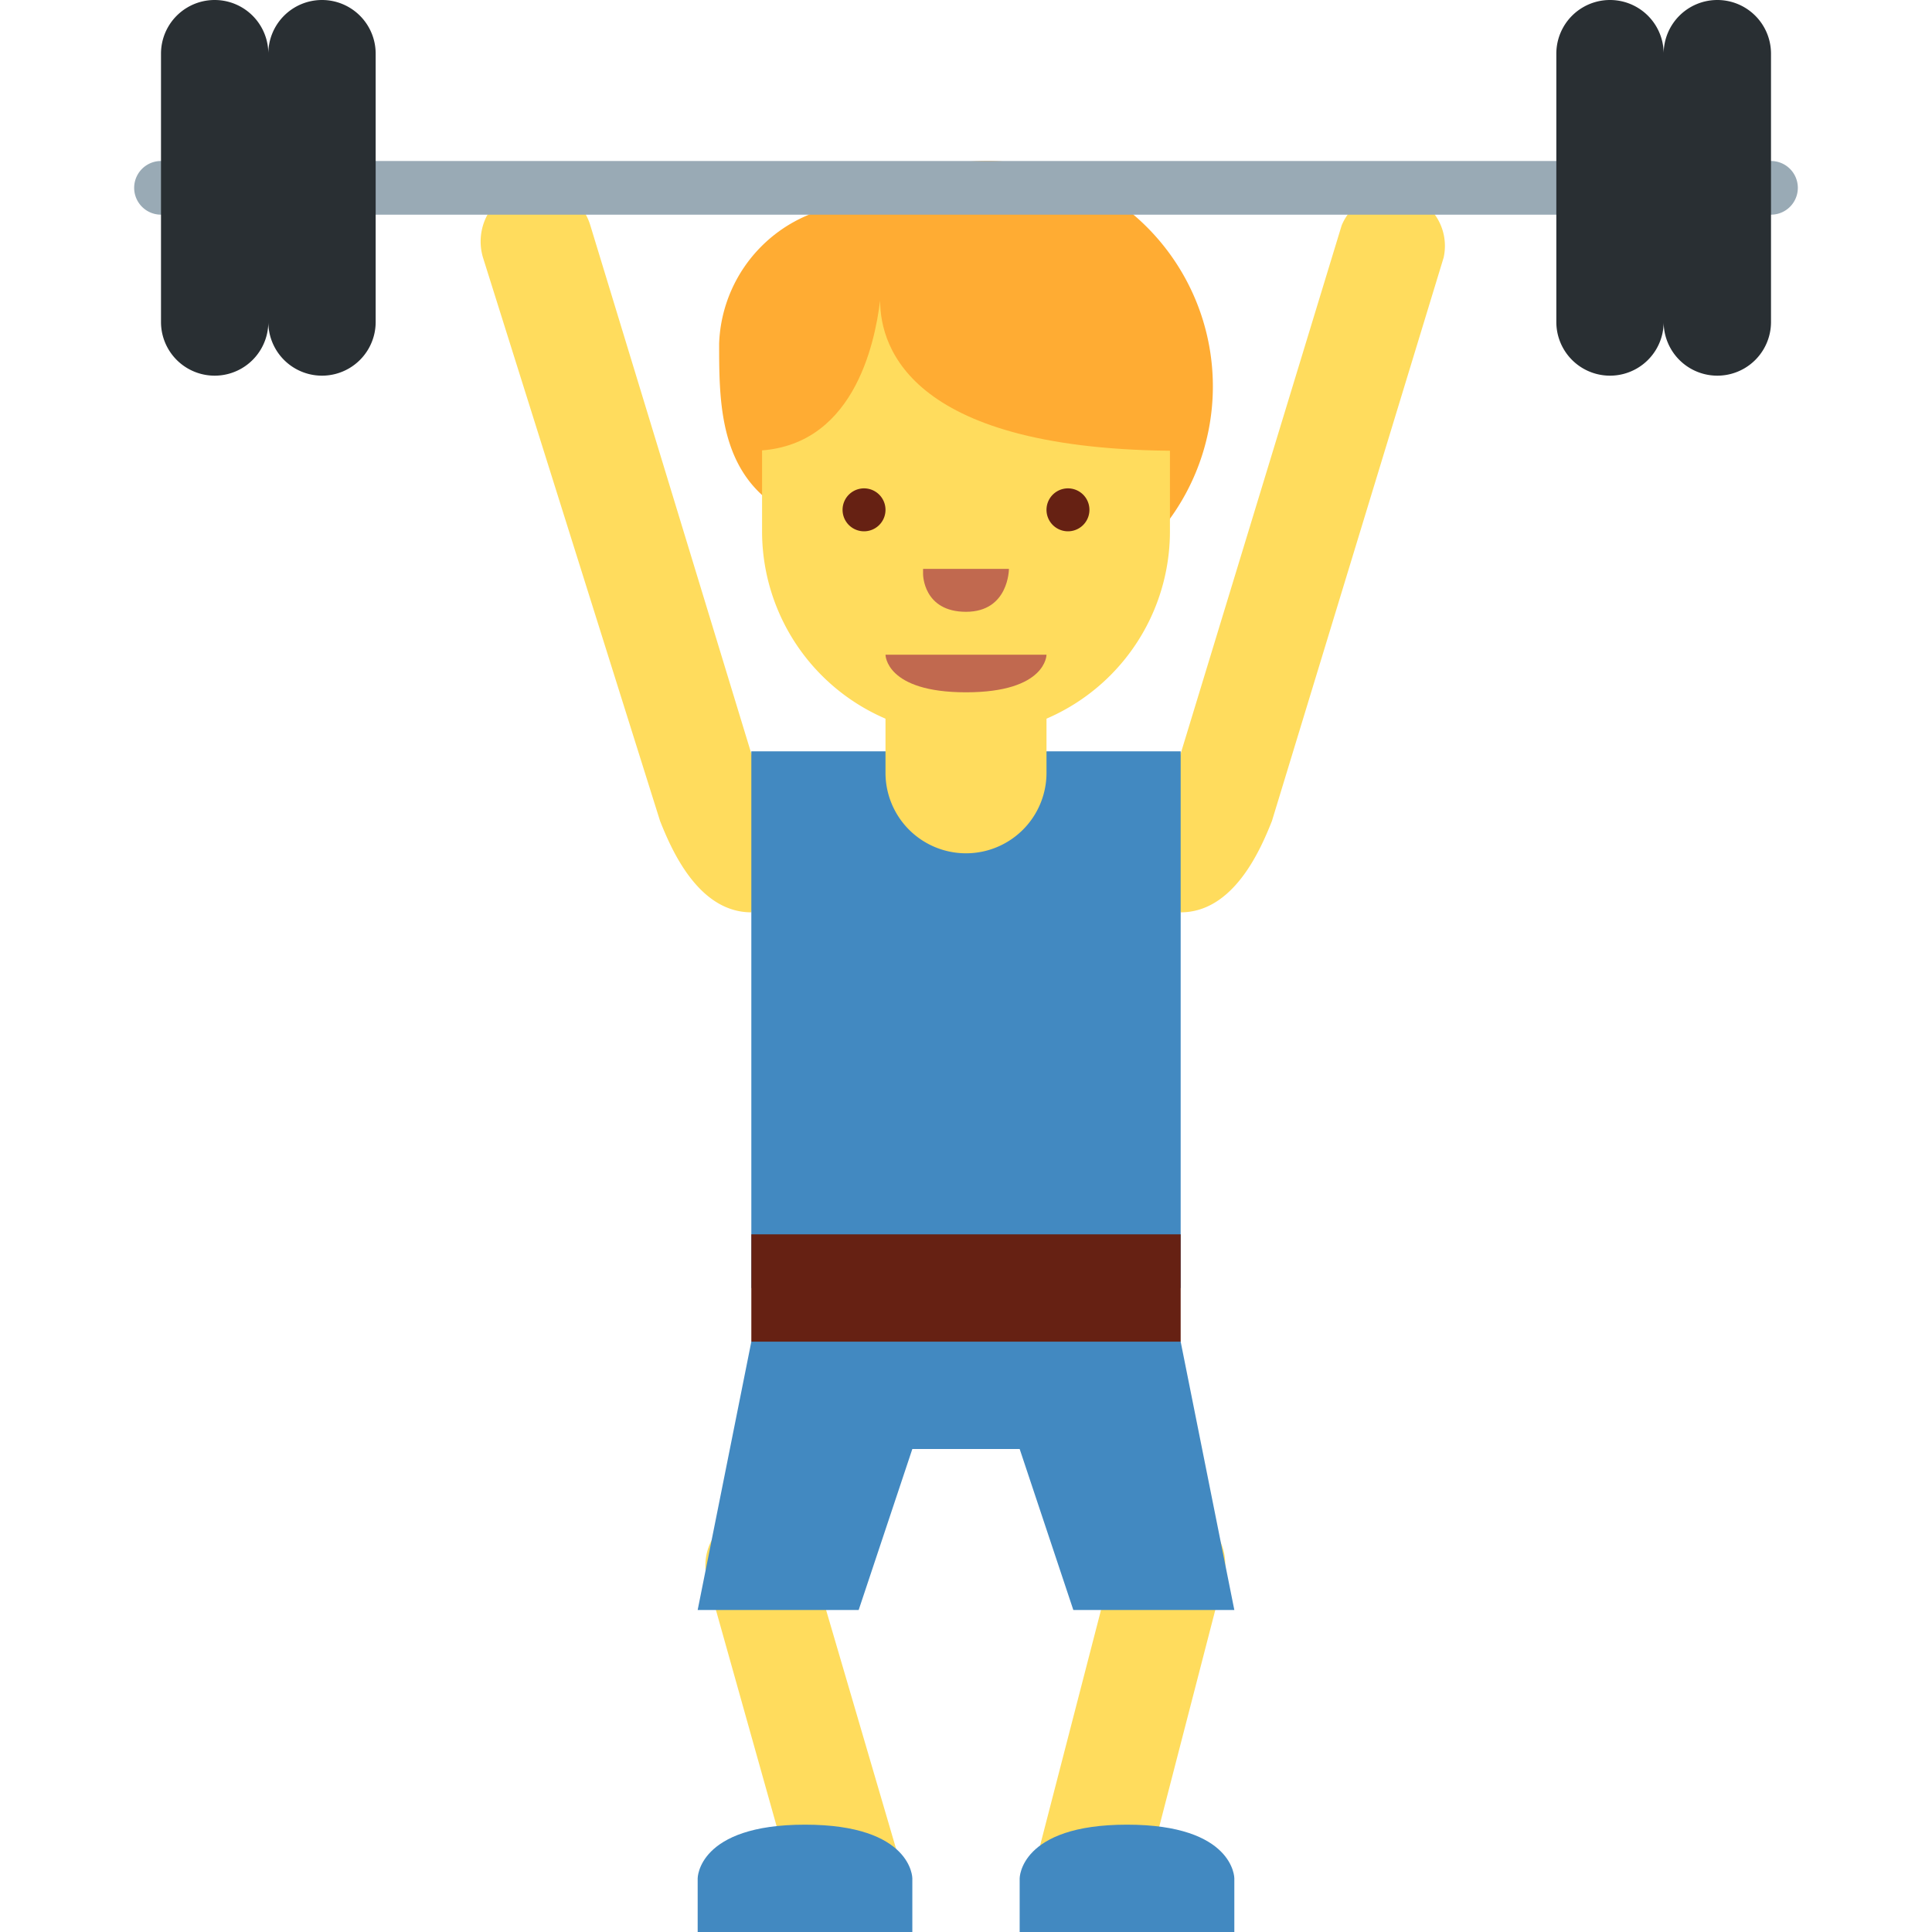 <svg xmlns="http://www.w3.org/2000/svg" viewBox="0 0 45 45"><defs><clipPath id="a"><path d="M0 36h36V0H0v36z"/></clipPath></defs><g clip-path="url(#a)" transform="matrix(1.25 0 0 -1.25 0 45)"><path d="M14.8.8a1 1 0 1 1 2 .4L15.1 7a1 1 0 0 1-1.2.8 1 1 0 0 1-.7-1.3L14.8.8zm4.5.4a1 1 0 1 1 2-.4l1.5 5.8a1 1 0 1 1-2 .5l-1.5-5.8zm-5.1 20.1c.2-.5-.2-2.3-.2-2.3-1 0-1.5 1.2-1.7 1.7L9 31.2a1 1 0 1 0 2 .6l3.2-10.5zm7.6 0c-.2-.5.2-2.3.2-2.3 1 0 1.5 1.2 1.7 1.7l3.2 10.5a1 1 0 0 1-1.9.6l-3.2-10.5z" fill="#ffdc5d"/><path d="M18.4 33c-1 0-1.8-.3-2.4-.8a2.7 2.7 0 0 1-2.6-2.6c0-1.2 0-2.7 1.6-3.3a4.2 4.2 0 0 1 3.4-1.7 4.2 4.2 0 1 1 0 8.4" fill="#ffac33"/><path d="M19 13h-2l-3-2-1-5h3l1 3h2l1-3h3l-1 5-3 2zM13 0v1s0 1 2 1 2-1 2-1V0h-4zm6 0v1s0 1 2 1 2-1 2-1V0h-4z" fill="#4289c1"/><path d="M22 22h-8V12h8v10z" fill="#4289c1"/><path d="M16.5 24.6v-3a1.5 1.5 0 1 1 3 0v3h-3z" fill="#ffdc5d"/><path d="M21.8 30.7h-7.6v-4.6a3.8 3.8 0 0 1 7.6 0v4.6z" fill="#ffdc5d"/><path d="M16.4 30.8H14v-3.2c1.9 0 2.3 2 2.4 2.8 0-.9.6-2.8 5.6-2.8v3.2h-5.6z" fill="#ffac33"/><path d="M19.5 23.8h-3s0-.7 1.5-.7 1.5.7 1.5.7" fill="#c1694f"/><path d="M16.5 26.5a.4.4 0 1 0-.8 0 .4.4 0 0 0 .8 0m3.8 0a.4.4 0 1 0-.8 0 .4.4 0 0 0 .8 0" fill="#662113"/><path d="M17.2 25.4h1.6s0-.8-.8-.8-.8.7-.8.7" fill="#c1694f"/><path d="M22 11h-8v2h8v-2z" fill="#662113"/><path d="M33.5 32.5a.5.5 0 0 0-.5-.5H3a.5.5 0 0 0 0 1h30a.5.5 0 0 0 .5-.5" fill="#99aab5"/><path d="M32 36a1 1 0 0 1-1-1 1 1 0 1 1-2 0v-5a1 1 0 1 1 2 0 1 1 0 1 1 2 0v5a1 1 0 0 1-1 1M6 36a1 1 0 0 1-1-1 1 1 0 1 1-2 0v-5a1 1 0 1 1 2 0 1 1 0 1 1 2 0v5a1 1 0 0 1-1 1" fill="#292f33"/></g></svg>